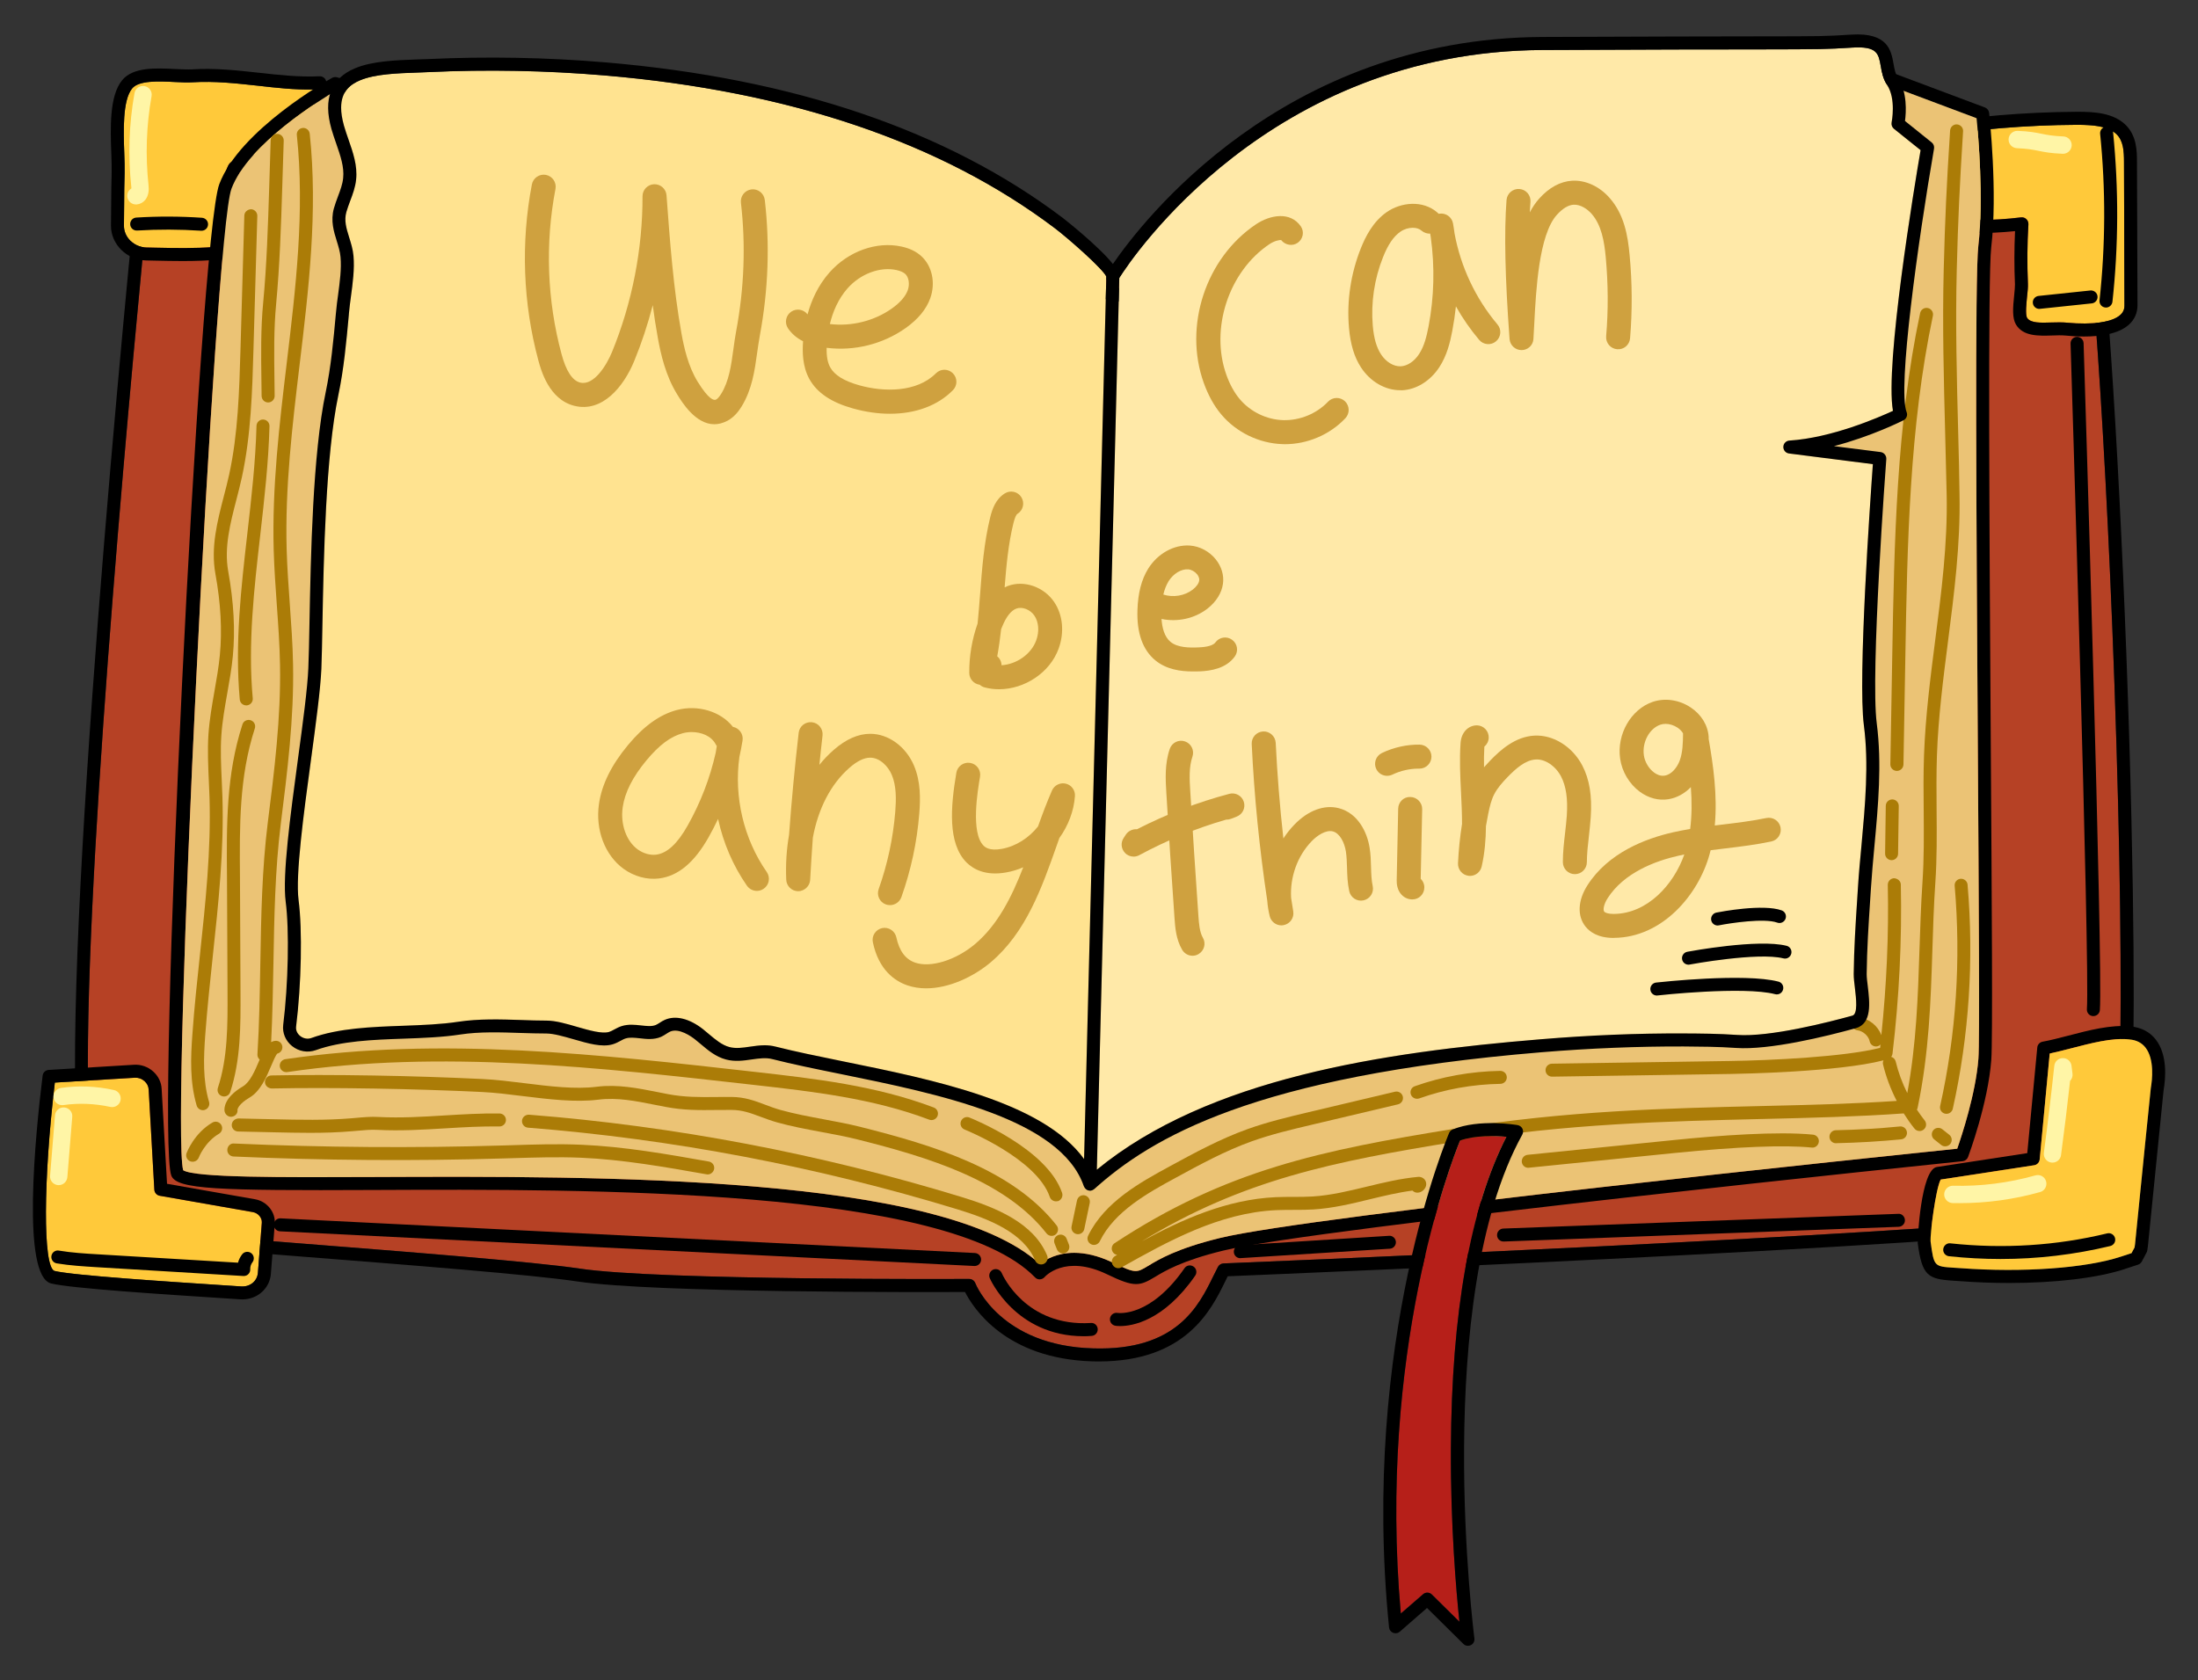 <?xml version="1.0" encoding="utf-8"?>
<!-- Generator: Adobe Illustrator 24.1.1, SVG Export Plug-In . SVG Version: 6.00 Build 0)  -->
<svg version="1.1" id="Layer_1" xmlns="http://www.w3.org/2000/svg" xmlns:xlink="http://www.w3.org/1999/xlink" x="0px" y="0px"
	 viewBox="0 0 327 250" style="enable-background:new 0 0 327 250;" xml:space="preserve">
<rect x="0" y="0" width="327" height="250" fill="#333333" stroke="none"/>
<g>
	<g>
		<path style="fill:#B64125;" d="M313.53,180.04c-4.95,2.33-96.61,6.52-131.52,7.94c-0.34,0.02-0.65,0.21-0.81,0.51
			c-0.22,0.41-0.45,0.88-0.7,1.39c-2.16,4.41-5.44,11.12-17.85,10.74c-13.67-0.36-17.41-9.34-17.56-9.72
			c-0.15-0.37-0.51-0.61-0.9-0.61h-0.01c-0.46,0-46.08,0.24-57.94-1.54c-6.82-1.02-25.49-2.48-41.97-3.78
			c-12.65-0.99-23.58-1.85-25.9-2.26c-4.5-0.79-4.41-8.81-4.41-8.89c0-0.06,0-0.13-0.02-0.19c-0.61-3.31-0.87-8.68-0.87-15.48
			c0-34.76,6.83-106.81,9.26-131.34c0.16-1.64,0.97-3.11,2.27-4.12c1.43-1.11,3.27-1.57,5.16-1.28L165.19,41.7
			c0.1,0.01,0.19,0.02,0.28,0c54.32-7.61,135.72-18.64,143.21-18.64h0.19c1.54,3.45,4.15,35.14,5.69,78.48
			C316.39,152.84,315.26,178.22,313.53,180.04z"/>
		<path d="M317.09,121.7c-0.73-31.51-2.55-66.88-4.41-86.01c-1.37-14.05-2.25-14.27-3.09-14.48
			c-4.09-1.04-129.25,16.46-144.25,18.56L30.05,19.5c-2.43-0.36-4.78,0.23-6.63,1.66c-1.73,1.35-2.8,3.29-3.01,5.46
			c-2.91,29.35-12.1,126.59-8.38,147.27c-0.01,1.09,0.15,9.7,6.01,10.73c2.4,0.42,13.38,1.28,26.08,2.28
			c16.44,1.29,35.08,2.75,41.83,3.77c11.39,1.7,51.86,1.59,57.62,1.56c1.15,2.28,5.98,9.97,19.02,10.32
			c0.31,0.01,0.61,0.01,0.91,0.01c12.93,0,16.69-7.67,18.74-11.83c0.14-0.3,0.28-0.58,0.41-0.84c10.27-0.42,125.54-5.2,131.7-8.1
			C315.47,181.26,318.45,179.86,317.09,121.7z M181.2,188.49c-0.22,0.41-0.45,0.88-0.7,1.39c-2.16,4.41-5.44,11.12-17.85,10.74
			c-13.67-0.36-17.41-9.34-17.56-9.72c-0.15-0.37-0.51-0.61-0.9-0.61h-0.01c-0.46,0-46.08,0.24-57.94-1.54
			c-6.82-1.02-25.49-2.48-41.97-3.78c-12.65-0.99-23.58-1.85-25.9-2.26c-4.5-0.79-4.41-8.81-4.41-8.89c0-0.06,0-0.13-0.02-0.19
			c-0.61-3.31-0.87-8.68-0.87-15.48c0-34.76,6.83-106.81,9.26-131.34c0.16-1.64,0.97-3.11,2.27-4.12c1.43-1.11,3.27-1.57,5.16-1.28
			L165.19,41.7c0.1,0.01,0.19,0.02,0.28,0c54.32-7.61,135.72-18.64,143.21-18.64h0.19c1.54,3.45,4.15,35.14,5.69,78.48
			c1.83,51.3,0.7,76.68-1.03,78.5c-4.95,2.33-96.61,6.52-131.52,7.94C181.67,188,181.36,188.19,181.2,188.49z"/>
		<path d="M311.43,151.18c-0.03,0-0.05,0-0.07,0c-0.53-0.04-0.93-0.5-0.89-1.04c0.47-6.27-2.4-98.09-2.43-99.02
			c-0.02-0.53,0.4-0.98,0.94-1c0.54-0.01,0.98,0.4,1,0.94c0.12,3.79,2.9,92.85,2.42,99.23C312.36,150.8,311.93,151.18,311.43,151.18
			z"/>
		<path d="M145,188.36c-0.02,0-0.03,0-0.05,0l-103.3-5.16c-0.53-0.03-0.94-0.48-0.92-1.01c0.03-0.53,0.47-0.95,1.01-0.92l103.3,5.16
			c0.53,0.03,0.94,0.48,0.92,1.01C145.94,187.96,145.51,188.36,145,188.36z"/>
		<path d="M184.52,187.2c-0.51,0-0.93-0.39-0.96-0.91c-0.03-0.53,0.37-0.99,0.9-1.02l22.19-1.4c0.5-0.06,0.99,0.37,1.02,0.9
			c0.03,0.53-0.37,0.99-0.9,1.02l-22.19,1.4C184.56,187.2,184.54,187.2,184.52,187.2z"/>
		<path d="M223.68,184.72c-0.52,0-0.95-0.41-0.96-0.93c-0.02-0.53,0.4-0.98,0.93-1l58.75-2.19c0.53-0.06,0.98,0.4,1,0.93
			c0.02,0.53-0.4,0.98-0.93,1l-58.75,2.19C223.71,184.72,223.7,184.72,223.68,184.72z"/>
		<path d="M161.22,198.81c-10.18,0-13.94-8.55-13.97-8.64c-0.21-0.49,0.02-1.06,0.51-1.27c0.49-0.21,1.06,0.02,1.27,0.51
			c0.14,0.33,3.58,8.02,13.26,7.43c0.53-0.06,0.99,0.37,1.02,0.9c0.03,0.53-0.37,0.99-0.9,1.02
			C162,198.8,161.61,198.81,161.22,198.81z"/>
		<path d="M166.64,197.3c-0.41,0-0.66-0.04-0.71-0.05c-0.53-0.09-0.88-0.59-0.79-1.12c0.09-0.52,0.58-0.87,1.11-0.79
			c0.21,0.03,4.92,0.64,9.97-6.65c0.3-0.44,0.9-0.55,1.35-0.24c0.44,0.3,0.55,0.91,0.24,1.35C173.1,196.59,168.4,197.3,166.64,197.3
			z"/>
	</g>
	<g>
		<path style="fill:#FFC93A;" d="M316.06,45.42v0.04c0,0.57-0.2,1.02-0.61,1.39c-1.19,1.1-4.15,1.52-7.93,1.16
			c-0.37-0.04-0.75-0.05-1.14-0.05c-0.39,0-0.79,0.01-1.19,0.02c-1.54,0.06-3.13,0.1-3.61-0.69c-0.29-0.47-0.1-2.27,0-3.24
			c0.08-0.72,0.14-1.34,0.12-1.81c-0.13-2.96-0.11-5.94,0.07-8.88c0.01-0.29-0.1-0.56-0.31-0.76c-0.21-0.2-0.48-0.29-0.78-0.26
			c-4.2,0.52-8.5,0.53-12.75,0.04c-1.13-0.13-2.37-0.35-2.98-0.99c-0.35-0.36-0.5-0.91-0.63-1.43c-0.56-2.36-0.75-4.76-0.57-7.14
			c0.06-0.74,0.17-1.31,0.53-1.65c0.44-0.41,1.3-0.58,2.15-0.72c7.38-1.2,14.95-1.84,22.52-1.88c2.22,0,4.62,0.14,5.91,1.38
			c1.04,0.99,1.13,2.52,1.13,4.13L316.06,45.42z"/>
		<g>
			<path d="M317.92,24.07c0-1.54-0.01-3.87-1.72-5.52c-1.79-1.71-4.49-1.94-7.26-1.92c-7.67,0.05-15.35,0.69-22.82,1.92
				c-1.14,0.18-2.33,0.43-3.16,1.21c-0.99,0.92-1.09,2.27-1.14,2.91c-0.2,2.58,0.01,5.18,0.62,7.74c0.18,0.75,0.43,1.6,1.11,2.31
				c1.02,1.09,2.6,1.41,4.16,1.58c4.02,0.47,8.08,0.5,12.07,0.09c-0.12,2.63-0.13,5.29-0.01,7.93c0.01,0.33-0.05,0.91-0.11,1.53
				c-0.21,2-0.31,3.48,0.26,4.44c1.06,1.76,3.33,1.69,5.33,1.63c0.75-0.03,1.46-0.05,2.08,0.01c0.76,0.08,1.7,0.14,2.7,0.14
				c1.2,0,2.49-0.09,3.68-0.36s2.27-0.72,3.05-1.44c0.81-0.74,1.24-1.73,1.24-2.86L317.92,24.07z M316.06,45.46
				c0,0.57-0.2,1.02-0.61,1.39c-1.19,1.1-4.15,1.52-7.93,1.16c-0.37-0.04-0.75-0.05-1.14-0.05c-0.39,0-0.79,0.01-1.19,0.02
				c-1.54,0.06-3.13,0.1-3.61-0.69c-0.29-0.47-0.1-2.27,0-3.24c0.08-0.72,0.14-1.34,0.12-1.81c-0.13-2.96-0.11-5.94,0.07-8.88
				c0.01-0.29-0.1-0.56-0.31-0.76c-0.21-0.2-0.48-0.29-0.78-0.26c-4.2,0.52-8.5,0.53-12.75,0.04c-1.13-0.13-2.37-0.35-2.98-0.99
				c-0.35-0.36-0.5-0.91-0.63-1.43c-0.56-2.36-0.75-4.76-0.57-7.14c0.06-0.74,0.17-1.31,0.53-1.65c0.44-0.41,1.3-0.58,2.15-0.72
				c7.38-1.2,14.95-1.84,22.52-1.88c1.37,0,2.8,0.05,4,0.38c-0.33,0.19-0.55,0.56-0.51,0.96c0.84,8.27,0.8,16.61-0.09,24.78
				c-0.06,0.53,0.32,1.01,0.85,1.06c0.04,0.01,0.07,0.01,0.11,0.01c0.49,0,0.9-0.37,0.96-0.86c0.91-8.3,0.94-16.78,0.1-25.19
				c-0.01-0.05-0.02-0.11-0.04-0.16c0.19,0.11,0.37,0.25,0.53,0.4c1.04,0.99,1.13,2.52,1.13,4.13l0.07,21.34V45.46z"/>
			<path d="M303.39,45.96c-0.49,0-0.91-0.37-0.96-0.87c-0.06-0.53,0.33-1.01,0.86-1.06l7.7-0.81c0.52-0.05,1.01,0.33,1.06,0.86
				c0.06,0.53-0.33,1.01-0.86,1.06l-7.7,0.81C303.46,45.95,303.43,45.96,303.39,45.96z"/>
			<path style="fill:#FFF5A6;" d="M306.92,22.88c-0.02,0-0.03,0-0.05,0c-1.8-0.07-2.72-0.26-3.61-0.44
				c-0.83-0.17-1.61-0.32-3.2-0.39c-0.71-0.03-1.27-0.63-1.24-1.34c0.03-0.69,0.6-1.24,1.29-1.24c0.02,0,0.03,0,0.05,0
				c1.8,0.07,2.72,0.26,3.61,0.44c0.83,0.17,1.61,0.32,3.2,0.39c0.71,0.03,1.27,0.63,1.24,1.34
				C308.18,22.33,307.61,22.88,306.92,22.88z"/>
		</g>
	</g>
	<g>
		<path style="fill:#FFC93A;" d="M47.08,22.45c-0.88-0.01-2.29,0.02-4.64,0.18c-0.88,0.06-5.27,0.36-6.1,0.68
			c-0.43,0.17-0.75,0.28-0.99,0.36c-1.12,0.39-1.35,0.62-1.67,1.68c-0.07,0.24-0.17,0.56-0.33,1c-0.97,2.65-1.21,5.91-1.42,8.78
			c-0.04,0.55-0.08,1.09-0.12,1.62c-2.83,0.22-5.81,0.16-8.69,0.1l-1.34-0.03c-1.84-0.03-3.37-1.53-3.34-3.27
			c0.02-1.07,0.03-2.13,0.03-3.2c0.01-1.54,0.02-3.08,0.07-4.6c0.02-0.8-0.01-1.79-0.05-2.92c-0.12-3.33-0.27-7.88,1.16-9.66
			c1-1.23,3.97-1.09,6.34-0.97c0.99,0.05,1.93,0.09,2.7,0.04c3.22-0.2,6.45,0.16,9.58,0.5c2.73,0.31,5.54,0.64,8.39,0.57
			L47.08,22.45z"/>
		<path d="M48.55,12.27c-0.01-0.25-0.12-0.5-0.31-0.67c-0.19-0.17-0.43-0.27-0.7-0.25c-3.04,0.14-6.1-0.2-9.06-0.53
			c-3.21-0.35-6.53-0.72-9.92-0.5c-0.66,0.03-1.54-0.01-2.47-0.05c-2.96-0.15-6.32-0.31-7.94,1.69c-1.89,2.33-1.73,7.1-1.59,10.93
			c0.03,1.06,0.07,2.06,0.05,2.8c-0.05,1.54-0.06,3.09-0.07,4.65c-0.01,1.06-0.01,2.12-0.03,3.18v0.09c0,2.74,2.38,5.09,5.24,5.14
			l1.33,0.03c1.36,0.03,2.74,0.06,4.12,0.06c1.88,0,3.76-0.06,5.59-0.24c0.46-0.04,0.82-0.4,0.87-0.86c0.07-0.79,0.14-1.61,0.2-2.46
			c0.2-2.76,0.43-5.87,1.3-8.26c0.18-0.49,0.29-0.85,0.37-1.11c0.03-0.12,0.06-0.21,0.08-0.28c0.09-0.04,0.21-0.08,0.37-0.13
			c0.26-0.09,0.61-0.21,1.04-0.38c0.89-0.28,9.16-0.88,10.61-0.71c0.15,0.08,0.32,0.13,0.51,0.12c0.53-0.03,0.95-0.48,0.92-1.01
			L48.55,12.27z M42.44,22.63c-0.88,0.06-5.27,0.36-6.1,0.68c-0.43,0.17-0.75,0.28-0.99,0.36c-1.12,0.39-1.35,0.62-1.67,1.68
			c-0.07,0.24-0.17,0.56-0.33,1c-0.97,2.65-1.21,5.91-1.42,8.78c-0.04,0.55-0.08,1.09-0.12,1.62c-2.83,0.22-5.81,0.16-8.69,0.1
			l-1.34-0.03c-1.84-0.03-3.37-1.53-3.34-3.27c0.02-1.07,0.03-2.13,0.03-3.2c0.01-1.54,0.02-3.08,0.07-4.6
			c0.02-0.8-0.01-1.79-0.05-2.92c-0.12-3.33-0.27-7.88,1.16-9.66c1-1.23,3.97-1.09,6.34-0.97c0.99,0.05,1.93,0.09,2.7,0.04
			c3.22-0.2,6.45,0.16,9.58,0.5c2.73,0.31,5.54,0.64,8.39,0.57l0.42,9.14C46.2,22.44,44.79,22.47,42.44,22.63z"/>
		<path d="M29.99,34.33c-0.02,0-0.04,0-0.07,0c-3.17-0.21-6.37-0.22-9.53-0.03c-0.54,0.03-0.99-0.38-1.02-0.91
			c-0.03-0.53,0.37-0.99,0.91-1.02c3.24-0.2,6.52-0.19,9.77,0.03c0.53,0.04,0.94,0.5,0.9,1.03C30.92,33.94,30.5,34.33,29.99,34.33z"
			/>
		<path style="fill:#FFF5A6;" d="M20.22,30.42c-0.65,0-1.21-0.49-1.28-1.16c-0.05-0.51,0.2-0.98,0.61-1.23c0-0.05,0-0.1-0.01-0.16
			c-0.51-4.71-0.35-9.43,0.47-14.02c0.13-0.7,0.79-1.17,1.5-1.04c0.7,0.13,1.17,0.8,1.04,1.5c-0.78,4.35-0.93,8.82-0.45,13.29
			c0.07,0.62,0.04,1.49-0.49,2.14c-0.32,0.39-0.76,0.63-1.27,0.68C20.3,30.42,20.26,30.42,20.22,30.42z"/>
	</g>
	<g>
		<path d="M320.74,154.7c-0.9-1.17-2.18-1.84-3.81-1.99c-2.89-0.28-6.14,0.57-9.27,1.39c-1.35,0.35-2.62,0.68-3.79,0.89
			c-0.42,0.08-0.74,0.43-0.78,0.86l-1.49,15.72c-4.56,0.7-13.4,2.05-13.45,2.06c-2.39,0.37-2.9,10.91-2.84,11.37
			c0.64,4.81,1.51,5.31,5.28,5.55l0.92,0.06c2.5,0.19,4.99,0.28,7.4,0.28c6.89,0,13.14-0.74,17.25-2.09v-0.01
			c0.25-0.08,0.76-0.24,1.93-0.63c0.23-0.08,0.43-0.24,0.55-0.46l0.7-1.33c0.06-0.09,0.09-0.19,0.11-0.3l0.1-0.68
			c0.78-7.83,2.28-22.74,2.33-23.17C322.2,160.39,322.47,156.97,320.74,154.7z M319.98,161.89c-0.04,0.22-1.49,14.69-2.35,23.25
			l-0.07,0.47l-0.45,0.84l-1.55,0.51c-5.25,1.73-14.64,2.41-23.91,1.72l-0.94-0.06c-2.99-0.19-2.99-0.19-3.49-3.88
			c-0.12-0.98,0.76-7.88,1.5-9.24c1.97-0.31,13.92-2.13,13.92-2.13c0.43-0.07,0.77-0.42,0.81-0.87l1.49-15.75
			c1.02-0.22,2.09-0.49,3.21-0.78c2.97-0.77,6.05-1.58,8.6-1.33c1.09,0.1,1.89,0.51,2.45,1.24
			C320.54,157.62,320.19,160.67,319.98,161.89z"/>
		<path style="fill:#FFC93A;" d="M319.98,161.89c-0.04,0.22-1.49,14.69-2.35,23.25l-0.07,0.47l-0.45,0.84l-1.55,0.51
			c-5.25,1.73-14.64,2.41-23.91,1.72l-0.94-0.06c-2.99-0.19-2.99-0.19-3.49-3.88c-0.12-0.98,0.76-7.88,1.5-9.24
			c1.97-0.31,13.92-2.13,13.92-2.13c0.43-0.07,0.77-0.42,0.81-0.87l1.49-15.75c1.02-0.22,2.09-0.49,3.21-0.78
			c2.97-0.77,6.05-1.58,8.6-1.33c1.09,0.1,1.89,0.51,2.45,1.24C320.54,157.62,320.19,160.67,319.98,161.89z"/>
		<path d="M297.63,187.32c-2.55,0-5.11-0.14-7.67-0.41c-0.53-0.06-0.92-0.53-0.86-1.06c0.06-0.53,0.54-0.93,1.06-0.86
			c7.91,0.85,15.76,0.35,23.33-1.48c0.52-0.13,1.04,0.19,1.17,0.71c0.13,0.52-0.19,1.04-0.71,1.17
			C308.62,186.67,303.16,187.32,297.63,187.32z"/>
		<path style="fill:#FFF5A6;" d="M305.35,172.98c-0.06,0-0.11,0-0.17-0.01c-0.7-0.09-1.2-0.74-1.11-1.45
			c0.57-4.27,1.09-8.62,1.55-12.94c0.07-0.65,0.61-1.15,1.27-1.15c0.01,0,0.01,0,0.01,0c0.65,0,1.2,0.48,1.28,1.13l0.15,1.19
			c0.05,0.41-0.09,0.79-0.36,1.07c-0.41,3.7-0.86,7.41-1.35,11.06C306.54,172.51,305.99,172.98,305.35,172.98z"/>
		<path style="fill:#FFF5A6;" d="M291.51,179.01c-0.34,0-0.67,0-1.01-0.01c-0.71-0.02-1.28-0.61-1.26-1.32
			c0.02-0.7,0.59-1.26,1.29-1.26c0.01,0,0.02,0,0.03,0c4.17,0.11,8.31-0.43,12.25-1.54c0.68-0.2,1.4,0.2,1.59,0.89
			c0.19,0.68-0.2,1.4-0.89,1.59C299.63,178.45,295.6,179.01,291.51,179.01z"/>
	</g>
	<g>
		<path style="fill:#FFC93A;" d="M38.95,181.93l-0.58,7.44c-0.1,1.24-1.16,2.12-2.5,2.03l-2.92-0.19
			c-7.74-0.51-22.16-1.44-24.87-2.12c-1.7-0.72-1.65-13.46,0.08-28.02l11.89-0.72c0.53-0.03,1.05,0.15,1.45,0.51
			c0.38,0.34,0.6,0.79,0.62,1.28l0.84,14.87c0.03,0.45,0.36,0.82,0.8,0.9l13.84,2.43C38.4,180.47,39.01,181.19,38.95,181.93z"/>
		<path d="M37.94,178.43l-13.09-2.3l-0.8-14.09c-0.04-0.99-0.48-1.92-1.25-2.61c-0.78-0.71-1.84-1.08-2.87-1.01l-12.69,0.77
			c-0.47,0.03-0.84,0.38-0.9,0.85c-1.1,8.92-3.16,29.81,1.27,30.92c2.88,0.73,16.86,1.63,25.22,2.17l2.91,0.19
			c0.1,0.01,0.21,0.01,0.31,0.01c2.24,0,4.08-1.62,4.25-3.81l0.58-7.44C41.01,180.35,39.72,178.74,37.94,178.43z M35.87,191.4
			l-2.92-0.19c-7.74-0.51-22.16-1.44-24.87-2.12c-1.7-0.72-1.65-13.46,0.08-28.02l11.89-0.72c0.53-0.03,1.05,0.15,1.45,0.51
			c0.38,0.34,0.6,0.79,0.62,1.28l0.84,14.87c0.03,0.45,0.36,0.82,0.8,0.9l13.84,2.43c0.8,0.13,1.41,0.85,1.35,1.59l-0.58,7.44
			C38.27,190.61,37.21,191.49,35.87,191.4z"/>
		<path d="M36.27,189.85c-0.02,0-0.04,0-0.06,0l-21.79-1.31c-1.95-0.12-3.97-0.24-5.98-0.57c-0.53-0.09-0.88-0.59-0.79-1.11
			c0.09-0.53,0.59-0.89,1.11-0.79c1.91,0.32,3.87,0.44,5.77,0.55l20.88,1.25c0.12-0.45,0.33-0.88,0.62-1.25
			c0.33-0.42,0.94-0.49,1.36-0.16c0.42,0.33,0.49,0.94,0.16,1.36c-0.22,0.28-0.34,0.66-0.32,1.03c0.01,0.27-0.09,0.54-0.29,0.73
			C36.77,189.75,36.53,189.85,36.27,189.85z"/>
		<path style="fill:#FFF5A6;" d="M16.68,164.72c-0.09,0-0.19-0.01-0.28-0.03c-2.29-0.5-4.7-0.6-6.97-0.27
			c-0.69,0.1-1.36-0.39-1.46-1.09c-0.1-0.7,0.39-1.36,1.09-1.46c2.61-0.38,5.27-0.27,7.89,0.31c0.7,0.15,1.13,0.84,0.98,1.54
			C17.81,164.31,17.27,164.72,16.68,164.72z"/>
		<path style="fill:#FFF5A6;" d="M8.74,176.33c-0.04,0-0.07,0-0.11,0c-0.71-0.06-1.24-0.68-1.18-1.39l0.73-8.99
			c0.06-0.71,0.68-1.24,1.39-1.18c0.71,0.06,1.24,0.68,1.18,1.39l-0.73,8.99C9.96,175.82,9.4,176.33,8.74,176.33z"/>
	</g>
</g>
<g>
	<path d="M296.24,36.79c0.97-8.2-0.26-19.52-0.32-20c-0.04-0.36-0.28-0.67-0.62-0.8l-20.62-7.73c-0.23-0.09-0.48-0.08-0.71,0
		l-43.41,17.56l-64.49,17.14L50.13,11.5c-0.25-0.07-0.51-0.03-0.73,0.09c-0.56,0.31-13.77,7.76-16.78,15.82
		c-2.98,7.95-9.44,141.68-7.13,147.51c0.8,2.04,6.82,2.24,30.16,2.13c31.93-0.14,85.37-0.36,98.33,13c0.19,0.2,0.42,0.31,0.72,0.3
		c0.27-0.01,0.53-0.14,0.71-0.34c0.02-0.04,3-3.44,9.28-0.42c2.09,1.01,3.31,1.46,4.32,1.46c0.93,0,1.69-0.38,2.8-1.05
		c1.5-0.91,4.02-2.43,10.17-3.93c13.81-3.38,109.04-13.2,110-13.3c0.37-0.04,0.68-0.28,0.81-0.62c0.12-0.33,2.98-8.02,3.46-14.48
		c0.21-2.75,0.08-23.27-0.08-47.03C295.97,79.71,295.72,41.22,296.24,36.79z M170.8,188.35c-1.73,1.05-1.87,1.13-5.27-0.5
		c-2.23-1.07-4.13-1.45-5.72-1.45c-2.51,0-4.21,0.96-5.12,1.66c-14.49-13.3-65.27-13.08-99.04-12.94
		c-13.72,0.06-26.68,0.11-28.4-1.01c-1.85-6.9,4.64-139.23,7.18-146.02c2.51-6.73,13.5-13.41,15.58-14.62l115.8,31.43
		c0.16,0.04,0.34,0.04,0.5,0l64.86-17.25l43.18-17.45l19.71,7.39c0.24,2.45,1.08,12.04,0.26,18.98c-0.53,4.54-0.29,41.49-0.08,74.08
		c0.15,23.72,0.29,44.2,0.09,46.87c-0.4,5.21-2.49,11.5-3.15,13.39c-8.91,0.92-96.15,9.97-109.66,13.28
		C175.08,185.76,172.4,187.38,170.8,188.35z"/>
	<path style="fill:#EBC375;" d="M294.24,110.65c0.15,23.72,0.29,44.2,0.09,46.87c-0.4,5.21-2.49,11.5-3.15,13.39
		c-8.91,0.92-96.15,9.97-109.66,13.28c-6.44,1.57-9.12,3.19-10.72,4.16c-1.73,1.05-1.87,1.13-5.27-0.5
		c-2.23-1.07-4.13-1.45-5.72-1.45c-2.51,0-4.21,0.96-5.12,1.66c-14.49-13.3-65.27-13.08-99.04-12.94
		c-13.72,0.06-26.68,0.11-28.4-1.01c-1.85-6.9,4.64-139.23,7.18-146.02c2.51-6.73,13.5-13.41,15.58-14.62l115.8,31.43
		c0.16,0.04,0.34,0.04,0.5,0l64.86-17.25l43.18-17.45l19.71,7.39c0.24,2.45,1.08,12.04,0.26,18.98
		C293.79,41.11,294.03,78.06,294.24,110.65z"/>
	<path style="fill:#AB7C07;" d="M28.66,172.85c-0.11,0-0.23-0.02-0.34-0.06c-0.5-0.19-0.75-0.74-0.56-1.24
		c0.05-0.12,1.13-2.95,3.84-4.53c0.46-0.27,1.05-0.11,1.32,0.35c0.27,0.46,0.11,1.05-0.35,1.32c-2.1,1.23-3,3.52-3,3.54
		C29.42,172.61,29.05,172.85,28.66,172.85z"/>
	<path style="fill:#AB7C07;" d="M156.45,183.88c-0.29,0-0.57-0.13-0.76-0.37c-6.19-7.92-17.72-11.36-28.05-13.96
		c-1.78-0.45-3.65-0.8-5.46-1.13c-2.18-0.41-4.42-0.82-6.59-1.43c-0.89-0.25-1.68-0.55-2.44-0.83c-1.44-0.54-2.69-1.01-4.3-1.02
		c-0.8,0-1.56,0.01-2.31,0.01c-2.47,0.03-4.8,0.06-7.52-0.46c-0.51-0.1-1.03-0.2-1.54-0.3c-2.91-0.58-5.66-1.13-8.43-0.78
		c-3.48,0.43-7.44-0.06-11.27-0.53c-2.15-0.27-4.19-0.52-6.11-0.61c-5.27-0.25-10.66-0.42-16.03-0.51
		c-5.94-0.1-10.78-0.1-15.23-0.01c-0.52-0.03-0.98-0.41-0.99-0.95c-0.01-0.53,0.41-0.98,0.95-0.99c4.47-0.09,9.33-0.09,15.3,0.01
		c5.39,0.09,10.81,0.27,16.09,0.52c1.99,0.09,4.16,0.36,6.25,0.62c3.71,0.46,7.55,0.94,10.79,0.53c3.08-0.39,6.12,0.22,9.05,0.8
		c0.51,0.1,1.02,0.2,1.52,0.3c2.54,0.48,4.77,0.45,7.14,0.43c0.76-0.01,1.54-0.02,2.35-0.01c1.95,0.02,3.41,0.56,4.96,1.15
		c0.72,0.27,1.46,0.55,2.28,0.78c2.08,0.58,4.29,0.99,6.42,1.39c1.84,0.34,3.73,0.69,5.58,1.16c10.64,2.68,22.54,6.25,29.1,14.64
		c0.33,0.42,0.25,1.03-0.17,1.36C156.87,183.81,156.66,183.88,156.45,183.88z"/>
	<path style="fill:#AB7C07;" d="M160.37,183.63c-0.07,0-0.13-0.01-0.2-0.02c-0.52-0.11-0.86-0.62-0.75-1.14l0.81-3.87
		c0.11-0.52,0.62-0.86,1.14-0.75c0.52,0.11,0.86,0.62,0.75,1.14l-0.81,3.87C161.22,183.32,160.82,183.63,160.37,183.63z"/>
	<path style="fill:#AB7C07;" d="M157.1,178.74c-0.4,0-0.78-0.25-0.92-0.65c-1.96-5.73-12.57-9.99-12.67-10.03
		c-0.5-0.2-0.74-0.76-0.54-1.25c0.2-0.49,0.76-0.74,1.25-0.54c0.47,0.19,11.55,4.63,13.79,11.21c0.17,0.5-0.1,1.05-0.6,1.23
		C157.31,178.73,157.2,178.74,157.1,178.74z"/>
	<path style="fill:#AB7C07;" d="M138.58,166.65c-0.11,0-0.23-0.02-0.34-0.06c-8.37-3.17-17.37-4.19-26.07-5.17
		c-22.92-2.59-46.61-5.28-69.44-1.91c-0.53,0.07-1.02-0.29-1.1-0.82c-0.08-0.53,0.29-1.02,0.82-1.1c23.08-3.4,46.91-0.7,69.94,1.9
		c8.82,1,17.93,2.03,26.53,5.29c0.5,0.19,0.75,0.75,0.56,1.25C139.33,166.41,138.97,166.65,138.58,166.65z"/>
	<path style="fill:#AB7C07;" d="M46.13,168.55c-1.8,0-3.59-0.04-5.35-0.08l-5.36-0.12c-0.53-0.01-0.96-0.45-0.94-0.99
		c0.01-0.53,0.47-0.92,0.99-0.95l5.36,0.12c3.75,0.09,7.63,0.17,11.38-0.14l0.7-0.06c1.11-0.1,2.25-0.21,3.42-0.14
		c3.28,0.17,6.61-0.03,9.82-0.23c2.67-0.16,5.42-0.33,8.17-0.29c0.53,0.01,0.96,0.45,0.95,0.98c-0.01,0.53-0.44,0.95-0.97,0.95
		c0,0-0.01,0-0.01,0c-2.68-0.04-5.4,0.12-8.03,0.28c-3.27,0.2-6.66,0.4-10.04,0.23c-1.04-0.06-2.06,0.04-3.15,0.14l-0.71,0.06
		C50.3,168.49,48.21,168.55,46.13,168.55z"/>
	<path style="fill:#AB7C07;" d="M154.89,188.13c-0.38,0-0.74-0.22-0.89-0.59c-1.72-4.11-6.79-6.15-11.53-7.6
		c-20.87-6.37-42.38-10.46-63.92-12.16c-0.53-0.04-0.93-0.51-0.89-1.04c0.04-0.53,0.51-0.91,1.04-0.89
		c21.68,1.7,43.33,5.82,64.33,12.24c5.17,1.58,10.72,3.85,12.75,8.7c0.21,0.49-0.03,1.06-0.52,1.27
		C155.14,188.11,155.01,188.13,154.89,188.13z"/>
	<path style="fill:#AB7C07;" d="M105.28,174.74c-0.06,0-0.11-0.01-0.17-0.02c-6.14-1.08-12.48-2.21-18.73-2.47
		c-3.4-0.14-6.85-0.03-10.19,0.07l-1.36,0.04c-13.28,0.4-26.77,0.3-40.09-0.29c-0.53-0.02-0.95-0.47-0.92-1.01
		c0.02-0.53,0.48-0.99,1.01-0.92c13.28,0.59,26.71,0.69,39.95,0.29l1.36-0.04c3.38-0.11,6.87-0.22,10.33-0.07
		c6.38,0.27,12.79,1.4,18.99,2.5c0.52,0.09,0.88,0.59,0.78,1.12C106.14,174.41,105.73,174.74,105.28,174.74z"/>
	<path style="fill:#AB7C07;" d="M30.19,165.18c-0.42,0-0.8-0.27-0.93-0.69c-1.04-3.54-0.89-7.16-0.64-10.56
		c0.28-3.98,0.71-8.01,1.13-11.91c0.82-7.64,1.66-15.55,1.42-23.38c-0.03-0.8-0.06-1.6-0.1-2.4c-0.1-2.28-0.21-4.63-0.06-6.95
		c0.15-2.2,0.53-4.37,0.9-6.47c0.31-1.76,0.63-3.58,0.8-5.37c0.35-3.69,0.14-7.65-0.67-12.11c-0.7-3.92,0.29-7.76,1.25-11.47
		c0.29-1.1,0.57-2.2,0.81-3.29c1.32-6.07,1.5-12.47,1.68-18.67l0.57-19.84c0.02-0.53,0.45-0.9,0.99-0.94
		c0.53,0.02,0.95,0.46,0.94,0.99l-0.57,19.84c-0.18,6.28-0.37,12.78-1.72,19.02c-0.24,1.11-0.53,2.24-0.82,3.36
		c-0.91,3.51-1.85,7.14-1.22,10.64c0.83,4.63,1.06,8.77,0.69,12.64c-0.18,1.87-0.51,3.73-0.83,5.53c-0.36,2.05-0.74,4.17-0.88,6.26
		c-0.15,2.21-0.04,4.51,0.06,6.73c0.04,0.81,0.07,1.62,0.1,2.43c0.25,7.97-0.6,15.94-1.43,23.65c-0.41,3.88-0.84,7.89-1.13,11.84
		c-0.23,3.23-0.38,6.65,0.57,9.88c0.15,0.51-0.14,1.05-0.66,1.2C30.37,165.17,30.28,165.18,30.19,165.18z"/>
	<path style="fill:#AB7C07;" d="M39.89,59.88c-0.53,0-0.96-0.43-0.97-0.96l-0.03-2.47c-0.05-3.73-0.1-7.59,0.26-11.38
		c0.54-5.69,0.72-11.54,0.9-17.2l0.22-7.01c0.02-0.53,0.46-0.96,1-0.94c0.53,0.02,0.95,0.46,0.94,1l-0.22,6.97
		c-0.18,5.72-0.37,11.6-0.91,17.36c-0.35,3.68-0.3,7.49-0.25,11.17l0.03,2.48C40.86,59.44,40.43,59.88,39.89,59.88
		C39.89,59.88,39.89,59.88,39.89,59.88z"/>
	<path style="fill:#AB7C07;" d="M36.63,104.95c-0.49,0-0.92-0.38-0.96-0.88c-0.75-8.34,0.21-16.66,1.13-24.71
		c0.6-5.24,1.22-10.65,1.36-16c0.01-0.53,0.48-0.97,0.99-0.94c0.53,0.01,0.96,0.46,0.94,0.99c-0.14,5.43-0.77,10.89-1.37,16.17
		c-0.91,7.96-1.86,16.18-1.12,24.32c0.05,0.53-0.34,1-0.88,1.05C36.69,104.95,36.66,104.95,36.63,104.95z"/>
	<path style="fill:#AB7C07;" d="M33.33,163.14c-0.1,0-0.2-0.02-0.3-0.05c-0.51-0.17-0.78-0.71-0.62-1.22
		c1.48-4.47,1.46-9.39,1.44-14.15l-0.08-17.17c-0.07-7.85-0.13-15.26,2.3-22.77c0.16-0.51,0.71-0.78,1.22-0.62
		c0.51,0.16,0.79,0.71,0.62,1.22c-2.34,7.22-2.27,14.47-2.21,22.16l0.08,17.18c0.02,4.91,0.04,9.99-1.53,14.76
		C34.12,162.89,33.74,163.14,33.33,163.14z"/>
	<path style="fill:#AB7C07;" d="M46.08,19.9c-0.06-0.53-0.53-0.92-1.06-0.86c-0.53,0.06-0.92,0.53-0.86,1.06
		c1.2,11.35-0.17,22.81-1.5,33.9c-1.09,9.1-2.21,18.51-1.94,27.9c0.08,2.69,0.27,5.42,0.46,8.06c0.21,2.95,0.43,6,0.48,8.98
		c0.14,7.87-0.85,15.79-1.82,23.45c-0.87,6.91-0.99,14.03-1.11,20.92c-0.08,4.46-0.15,9.07-0.43,13.57
		c-0.02,0.31,0.12,0.58,0.33,0.77c-0.03,0.07-0.06,0.14-0.09,0.21c-0.59,1.4-1.34,3.15-2.39,3.77c-2.86,1.67-2.79,3.33-2.75,3.65
		c0.06,0.49,0.49,0.88,0.97,0.88c0.04,0,0.08,0,0.12-0.01c0.53-0.07,0.91-0.51,0.84-1.04c0-0.01,0.06-0.79,1.8-1.81
		c1.61-0.94,2.49-3.02,3.2-4.69c0.29-0.68,0.67-1.59,0.92-1.85c0.46-0.1,0.79-0.52,0.76-1c-0.03-0.53-0.48-0.95-1.03-0.9
		c-0.24,0.01-0.44,0.09-0.64,0.19c0.2-3.92,0.27-7.87,0.34-11.71c0.12-6.84,0.24-13.91,1.09-20.72c0.97-7.73,1.98-15.71,1.83-23.73
		c-0.05-3.04-0.28-6.11-0.49-9.09c-0.19-2.62-0.38-5.33-0.46-7.98c-0.27-9.24,0.85-18.58,1.93-27.61
		C45.92,43.04,47.31,31.47,46.08,19.9z"/>
	<path style="fill:#AB7C07;" d="M158.14,186.49c-0.38,0-0.75-0.23-0.9-0.61l-0.35-0.87c-0.2-0.5,0.05-1.06,0.54-1.25
		c0.5-0.2,1.06,0.05,1.25,0.54l0.34,0.86c0.2,0.49-0.04,1.06-0.54,1.26C158.38,186.47,158.26,186.49,158.14,186.49z"/>
	<path style="fill:#AB7C07;" d="M162.75,185.23c-0.14,0-0.29-0.03-0.42-0.1c-0.48-0.23-0.68-0.81-0.44-1.29
		c2.47-5.05,7.82-7.96,12.12-10.3c3.69-2.01,7.5-4.08,11.6-5.55c2.98-1.07,6.11-1.81,9.13-2.53l12.8-3.03
		c0.51-0.12,1.04,0.2,1.16,0.72c0.12,0.52-0.2,1.04-0.72,1.16l-12.8,3.03c-2.97,0.7-6.05,1.43-8.93,2.46
		c-3.97,1.42-7.71,3.46-11.33,5.43c-4.06,2.21-9.11,4.96-11.3,9.45C163.45,185.03,163.11,185.23,162.75,185.23z"/>
	<path style="fill:#AB7C07;" d="M210.81,163.48c-0.4,0-0.77-0.25-0.91-0.64c-0.18-0.5,0.08-1.06,0.59-1.23
		c4.04-1.43,8.31-2.2,12.69-2.28c0.01,0,0.01,0,0.02,0c0.53,0,0.96,0.42,0.97,0.95c0.01,0.53-0.42,0.97-0.95,0.98
		c-4.17,0.07-8.24,0.8-12.08,2.17C211.03,163.47,210.92,163.48,210.81,163.48z"/>
	<path style="fill:#AB7C07;" d="M281.41,127.98c-0.01,0-0.01,0-0.01,0c-0.53-0.01-0.96-0.45-0.95-0.98l0.1-7.11
		c0.01-0.53,0.44-0.95,0.97-0.95c0.01,0,0.01,0,0.01,0c0.53,0.01,0.96,0.45,0.95,0.98l-0.1,7.11
		C282.37,127.56,281.94,127.98,281.41,127.98z"/>
	<path style="fill:#AB7C07;" d="M282.2,114.7c-0.01,0-0.01,0-0.02,0c-0.53-0.01-0.96-0.45-0.95-0.98l0.28-15.97
		c0.3-16.92,0.6-34.42,4.15-51.17c0.11-0.52,0.62-0.86,1.15-0.75c0.52,0.11,0.86,0.62,0.75,1.15c-3.5,16.57-3.81,33.97-4.1,50.8
		l-0.28,15.97C283.16,114.28,282.73,114.7,282.2,114.7z"/>
	<path style="fill:#AB7C07;" d="M289.39,170.56c-0.21,0-0.43-0.07-0.6-0.21l-1.03-0.82c-0.42-0.33-0.48-0.94-0.15-1.36
		c0.33-0.42,0.95-0.48,1.36-0.15l1.03,0.82c0.42,0.33,0.48,0.94,0.15,1.36C289.95,170.44,289.67,170.56,289.39,170.56z"/>
	<path style="fill:#AB7C07;" d="M289.58,165.72c-0.07,0-0.14-0.01-0.21-0.02c-0.52-0.12-0.85-0.63-0.73-1.15
		c2.38-10.67,3.11-21.69,2.16-32.76c-0.05-0.53,0.35-1,0.88-1.04c0.52-0.04,1,0.35,1.04,0.88c0.96,11.26,0.22,22.48-2.2,33.34
		C290.42,165.41,290.02,165.72,289.58,165.72z"/>
	<path style="fill:#AB7C07;" d="M227.36,173.75c-0.49,0-0.91-0.37-0.96-0.87c-0.05-0.53,0.33-1,0.86-1.06l21.88-2.21
		c6.48-0.66,15.32-1.32,20.59-0.79c0.53,0.05,0.92,0.53,0.86,1.06s-0.53,0.93-1.06,0.86c-4.05-0.41-11.03-0.13-20.2,0.79
		l-21.88,2.21C227.43,173.75,227.4,173.75,227.36,173.75z"/>
	<path style="fill:#AB7C07;" d="M273.14,170.1c-0.52,0-0.96-0.42-0.97-0.95c-0.01-0.53,0.41-0.98,0.95-0.99
		c3.17-0.06,6.38-0.25,9.53-0.56c0.52-0.06,1,0.34,1.05,0.87c0.05,0.53-0.34,1-0.87,1.05c-3.2,0.31-6.46,0.5-9.68,0.57
		C273.15,170.1,273.15,170.1,273.14,170.1z"/>
	<path style="fill:#AB7C07;" d="M291.33,64.62c-0.21-8.04-0.43-16.36-0.22-24.46c0.19-7.41,0.42-12.42,0.94-20.62
		c0.04-0.53-0.37-0.99-0.9-1.03c-0.52-0.05-0.99,0.37-1.03,0.9c-0.53,8.22-0.76,13.25-0.95,20.69c-0.21,8.16,0.01,16.5,0.22,24.57
		c0.08,3.03,0.16,6.05,0.22,9.05c0.14,7.22-0.79,14.47-1.7,21.47c-0.72,5.6-1.46,11.38-1.67,17.16c-0.1,2.74-0.08,5.53-0.05,8.22
		c0.03,3.51,0.06,7.15-0.18,10.68c-0.23,3.43-0.34,6.85-0.45,10.16c-0.22,6.84-0.46,13.91-1.81,21.23
		c-0.76-1.52-1.34-3.11-1.73-4.72c-0.08-0.34-0.35-0.58-0.66-0.68c0.1-0.13,0.17-0.29,0.19-0.46c1-8.4,1.41-16.86,1.24-25.16
		c-0.01-0.54-0.47-0.91-0.99-0.95c-0.53,0.01-0.96,0.45-0.95,0.99c0.16,7.38-0.18,14.88-0.96,22.36c-0.5-1.38-1.82-2.46-3.32-2.65
		c-0.52-0.08-1.01,0.31-1.08,0.84c-0.07,0.53,0.31,1.01,0.84,1.08c0.84,0.11,1.66,0.84,1.82,1.63c0.09,0.46,0.5,0.78,0.95,0.78
		c0.06,0,0.13-0.01,0.19-0.02c0.19-0.04,0.34-0.14,0.47-0.27c-0.02,0.16-0.03,0.33-0.05,0.49c-5.29,1.36-16.4,1.87-22.32,1.96
		l-26.51,0.4c-0.53,0.01-0.96,0.45-0.95,0.98c0.01,0.53,0.44,0.95,0.97,0.95c0,0,0.01,0,0.01,0l26.51-0.4
		c1.67-0.03,16.06-0.29,22.79-2.03c-0.08,0.19-0.12,0.39-0.07,0.6c0.45,1.87,1.14,3.7,2.04,5.44c-6.46,0.43-13.07,0.6-20.04,0.76
		c-14.31,0.34-29.1,0.69-45.82,3.39c-19.75,3.2-33.93,6.11-50.49,17.01c-0.45,0.29-0.57,0.89-0.27,1.34
		c0.15,0.23,0.39,0.37,0.64,0.41c-0.1,0.06-0.2,0.11-0.3,0.17c-0.47,0.26-0.63,0.85-0.37,1.32c0.18,0.32,0.51,0.49,0.84,0.49
		c0.16,0,0.32-0.04,0.47-0.12c6.8-3.81,14.51-8.14,23.06-8.52c1.81-0.08,3.63,0.01,5.49-0.1c2.89-0.18,5.68-0.85,8.38-1.51
		c2.07-0.5,4.21-1.02,6.36-1.3c0.2,0.2,0.47,0.33,0.77,0.31c0.64-0.01,1.25-0.59,1.28-1.22c0.03-0.59-0.39-1.06-1-1.13
		c-0.07-0.01-0.13-0.01-0.19,0c-2.64,0.24-5.2,0.86-7.67,1.46c-2.62,0.63-5.32,1.29-8.04,1.46c-1.8,0.11-3.66,0.02-5.46,0.1
		c-7.34,0.33-13.96,3.33-19.94,6.56c15-9.15,28.45-11.86,46.74-14.82c16.58-2.68,31.31-3.03,45.55-3.37
		c7.32-0.17,14.26-0.35,21.05-0.83c0.49,0.78,1.02,1.54,1.6,2.26c0.19,0.24,0.47,0.36,0.76,0.36c0.21,0,0.42-0.07,0.6-0.21
		c0.42-0.33,0.49-0.94,0.16-1.36c-0.41-0.52-0.8-1.06-1.16-1.61c0.05-0.09,0.09-0.18,0.11-0.29c1.7-8.14,1.95-15.88,2.19-23.36
		c0.1-3.29,0.21-6.69,0.44-10.09c0.25-3.6,0.22-7.28,0.19-10.83c-0.02-2.67-0.04-5.44,0.05-8.14c0.2-5.69,0.94-11.43,1.65-16.98
		c0.91-7.08,1.85-14.4,1.71-21.76C291.49,70.68,291.41,67.66,291.33,64.62z"/>
</g>
<g>
	<g>
		<g>
			<path style="fill:#FFE9A8;" d="M265.31,66.48c-0.01,0.5,0.35,0.93,0.85,0.99l12.47,1.59c-0.39,5.38-2.25,31.87-1.34,38.83
				c0.76,5.78,0.19,11.91-0.35,17.83c-0.2,2.09-0.4,4.26-0.53,6.34l-0.11,1.73c-0.24,3.63-0.48,7.39-0.52,11.11
				c0,0.61,0.08,1.34,0.18,2.11c0.18,1.54,0.46,3.87-0.38,4.1c-3.54,0.98-12.29,3.22-17.16,2.87c-2.73-0.19-5.5-0.21-7.95-0.22
				c-6.81-0.03-13.97,0.26-21.3,0.87c-23.42,1.93-49.41,5.78-65.99,19.4l3.34-132.69c1.81-2.86,22.35-33.72,62.96-33.9
				c16.27-0.08,25.89-0.09,31.9-0.09c10.06-0.02,10.06-0.02,14.18-0.27c3.71-0.23,3.91,0.88,4.24,2.74c0.16,0.9,0.34,1.91,0.94,2.81
				c1.38,2.07,0.69,5.54,0.68,5.58c-0.07,0.35,0.06,0.72,0.34,0.95l3.97,3.18c-0.9,5.24-5.34,31.99-4.11,38.79
				c-2.19,1.01-9.12,4.02-15.4,4.42C265.72,65.58,265.33,65.98,265.31,66.48z"/>
			<path style="fill:#FFE390;" d="M164.59,41.13c-0.03,1.22-0.33,13.13-3.31,131.31c-6.11-8.48-22.43-11.8-35.83-14.53
				c-3.68-0.75-7.15-1.46-10.07-2.2c-0.55-0.14-1.09-0.2-1.62-0.2c-0.75,0-1.48,0.11-2.19,0.21c-1.08,0.16-2.11,0.31-3.07,0.05
				c-1.09-0.29-2.03-1.08-3.02-1.91c-0.3-0.25-0.59-0.5-0.89-0.74c-2.02-1.59-4.09-2.1-5.68-1.39c-0.28,0.12-0.54,0.28-0.79,0.45
				c-0.18,0.11-0.36,0.23-0.55,0.31c-0.58,0.25-1.36,0.16-2.19,0.07c-0.89-0.1-1.89-0.21-2.86,0.09c-0.42,0.13-0.79,0.33-1.11,0.5
				c-0.29,0.16-0.55,0.3-0.81,0.38c-1.07,0.3-2.94-0.24-4.75-0.76c-1.56-0.46-3.18-0.93-4.54-0.93c-1.23,0-2.49-0.04-3.75-0.09
				c-3.11-0.1-6.34-0.2-9.37,0.26c-2.56,0.39-5.32,0.49-8.25,0.6c-4.68,0.17-9.52,0.34-13.62,1.82c-0.56,0.2-1.18,0.08-1.66-0.3
				c-0.45-0.36-0.67-0.87-0.61-1.39c0.79-6.32,0.95-14.42,0.37-18.83c-0.48-3.69,0.75-12.8,1.84-20.83
				c0.73-5.41,1.42-10.51,1.55-13.58c0.07-1.67,0.11-3.99,0.16-6.72c0.19-9.96,0.48-25.01,2.37-34.02c0.82-3.9,1.19-7.94,1.55-11.85
				l0.03-0.38c0.07-0.78,0.18-1.6,0.29-2.43c0.27-2,0.55-4.07,0.38-6.03c-0.09-1.01-0.38-1.91-0.65-2.78
				c-0.41-1.33-0.77-2.47-0.41-3.76c0.16-0.55,0.36-1.09,0.56-1.63c0.38-1,0.77-2.04,0.89-3.2c0.22-2.07-0.47-4.05-1.14-5.97
				c-0.24-0.68-0.47-1.37-0.67-2.05c-0.29-1.04-0.42-1.92-0.42-2.66c0-2.52,1.45-3.51,2.83-4.09c2.25-0.93,5.52-1.04,8.4-1.14
				c0.61-0.02,1.2-0.04,1.77-0.07c8.69-0.41,17.49-0.24,26.16,0.49c27.6,2.34,50.15,9.99,67.03,22.74
				C158.82,35.37,164.08,39.98,164.59,41.13z"/>
			<path d="M287.38,21.19L283.41,18c0.17-1.27,0.38-4.28-1.07-6.44c-0.37-0.57-0.5-1.3-0.64-2.08c-0.35-1.97-0.83-4.67-6.27-4.33
				c-4.05,0.25-4.05,0.25-14.05,0.26c-6.02,0.01-15.64,0.02-31.91,0.09c-38.67,0.18-59.61,27.51-63.9,33.78
				c-2.18-2.73-7.4-6.82-7.47-6.87c-17.17-12.98-40.06-20.76-68.03-23.13c-8.75-0.74-17.64-0.9-26.41-0.49
				c-0.56,0.02-1.15,0.04-1.75,0.06c-1.52,0.06-3.14,0.11-4.71,0.29c-1.57,0.18-3.07,0.47-4.36,1.01c-3.61,1.5-4.8,4.54-3.53,9.05
				c0.21,0.73,0.46,1.45,0.71,2.17c0.62,1.79,1.21,3.48,1.03,5.13c-0.09,0.91-0.42,1.79-0.77,2.72c-0.22,0.59-0.44,1.19-0.61,1.79
				c-0.51,1.84-0.01,3.44,0.43,4.85c0.25,0.81,0.49,1.58,0.56,2.38c0.16,1.75-0.11,3.71-0.36,5.61c-0.12,0.85-0.23,1.69-0.3,2.5
				l-0.04,0.39c-0.35,3.85-0.72,7.84-1.51,11.63c-1.93,9.18-2.22,24.34-2.41,34.37c-0.05,2.72-0.1,5.02-0.17,6.67
				c-0.12,2.99-0.8,8.05-1.53,13.41c-1.15,8.55-2.35,17.4-1.84,21.34c0.55,4.2,0.39,12.26-0.37,18.34
				c-0.14,1.19,0.35,2.36,1.32,3.14c1.01,0.81,2.33,1.03,3.52,0.61c3.82-1.38,8.51-1.55,13.04-1.71c2.85-0.1,5.8-0.21,8.47-0.62
				c2.86-0.44,5.99-0.33,9.02-0.23c1.28,0.04,2.55,0.08,3.8,0.08c1.09,0.01,2.57,0.44,4.01,0.85c2.17,0.63,4.23,1.23,5.83,0.76
				c0.45-0.13,0.84-0.34,1.18-0.52c0.27-0.15,0.53-0.29,0.78-0.36c0.57-0.18,1.3-0.1,2.07-0.02c0.99,0.12,2.12,0.24,3.17-0.21
				c0.29-0.13,0.56-0.3,0.82-0.47c0.17-0.11,0.34-0.22,0.53-0.31c1.33-0.59,3.17,0.73,3.7,1.15c0.28,0.22,0.56,0.46,0.84,0.69
				c1.11,0.94,2.26,1.91,3.78,2.31c1.34,0.35,2.61,0.17,3.83-0.01c1.08-0.15,2.1-0.3,3.06-0.05c2.97,0.76,6.46,1.47,10.16,2.22
				c14.59,2.97,32.75,6.67,36.18,16.69c0.01,0.02,0.03,0.04,0.04,0.07c0.03,0.06,0.06,0.12,0.1,0.18c0.02,0.02,0.04,0.04,0.06,0.07
				c0.04,0.05,0.09,0.1,0.14,0.14c0.03,0.02,0.06,0.04,0.09,0.06c0.03,0.02,0.06,0.05,0.09,0.06c0.02,0.01,0.03,0,0.05,0.01
				c0.11,0.05,0.23,0.08,0.36,0.08c0.04,0,0.09-0.01,0.14-0.01c0.04-0.01,0.07-0.03,0.11-0.04c0.05-0.01,0.09-0.03,0.13-0.04
				c0.07-0.03,0.13-0.07,0.19-0.12c0.02-0.02,0.05-0.02,0.06-0.04c8.48-7.61,23.7-16.8,66.53-20.35c7.27-0.6,14.4-0.88,21.13-0.86
				c2.42,0.02,5.16,0.03,7.82,0.22c4.98,0.34,13.3-1.69,17.81-2.94c2.45-0.67,2.06-3.86,1.79-6.19c-0.09-0.71-0.17-1.38-0.17-1.86
				c0.04-3.67,0.28-7.4,0.52-11.01l0.11-1.72c0.13-2.06,0.33-4.21,0.52-6.29c0.56-6.03,1.13-12.26,0.35-18.27
				c-0.97-7.39,1.39-39.02,1.42-39.34c0.03-0.52-0.34-0.97-0.85-1.04l-6.94-0.88c5.52-1.43,10.09-3.72,10.35-3.85
				c0.45-0.23,0.65-0.76,0.46-1.22c-1.37-3.46,1.69-25.33,4.08-39.19C287.79,21.76,287.66,21.42,287.38,21.19z M125.45,157.92
				c-3.68-0.75-7.15-1.46-10.07-2.2c-0.55-0.14-1.09-0.2-1.62-0.2c-0.75,0-1.48,0.11-2.19,0.21c-1.08,0.16-2.11,0.31-3.07,0.05
				c-1.09-0.29-2.03-1.08-3.02-1.91c-0.3-0.25-0.59-0.5-0.89-0.74c-2.02-1.59-4.09-2.1-5.68-1.39c-0.28,0.12-0.54,0.28-0.79,0.45
				c-0.18,0.11-0.36,0.23-0.55,0.31c-0.58,0.25-1.36,0.16-2.19,0.07c-0.89-0.1-1.89-0.21-2.86,0.09c-0.42,0.13-0.79,0.33-1.11,0.5
				c-0.29,0.16-0.55,0.3-0.81,0.38c-1.07,0.3-2.94-0.24-4.75-0.76c-1.56-0.46-3.18-0.93-4.54-0.93c-1.23,0-2.49-0.04-3.75-0.09
				c-3.11-0.1-6.34-0.2-9.37,0.26c-2.56,0.39-5.32,0.49-8.25,0.6c-4.68,0.17-9.52,0.34-13.62,1.82c-0.56,0.2-1.18,0.08-1.66-0.3
				c-0.45-0.36-0.67-0.87-0.61-1.39c0.79-6.32,0.95-14.42,0.37-18.83c-0.48-3.69,0.75-12.8,1.84-20.83
				c0.73-5.41,1.42-10.51,1.55-13.58c0.07-1.67,0.11-3.99,0.16-6.72c0.19-9.96,0.48-25.01,2.37-34.02c0.82-3.9,1.19-7.94,1.55-11.85
				l0.03-0.38c0.07-0.78,0.18-1.6,0.29-2.43c0.27-2,0.55-4.07,0.38-6.03c-0.09-1.01-0.38-1.91-0.65-2.78
				c-0.41-1.33-0.77-2.47-0.41-3.76c0.16-0.55,0.36-1.09,0.56-1.63c0.38-1,0.77-2.04,0.89-3.2c0.22-2.07-0.47-4.05-1.14-5.97
				c-0.24-0.68-0.47-1.37-0.67-2.05c-0.29-1.04-0.42-1.92-0.42-2.66c0-2.52,1.45-3.51,2.83-4.09c2.25-0.93,5.52-1.04,8.4-1.14
				c0.61-0.02,1.2-0.04,1.77-0.07c8.69-0.41,17.49-0.24,26.16,0.49c27.6,2.34,50.15,9.99,67.03,22.74c1.88,1.42,7.13,6.02,7.65,7.18
				l-1.61,63.86c-0.44,17.35-0.99,39.41-1.7,67.45C155.17,163.96,138.85,160.64,125.45,157.92z M281.62,61.13
				c-2.19,1.01-9.12,4.02-15.4,4.42c-0.5,0.03-0.89,0.43-0.91,0.93c-0.01,0.5,0.35,0.93,0.85,0.99l12.47,1.59
				c-0.39,5.38-2.25,31.87-1.34,38.83c0.76,5.78,0.19,11.91-0.35,17.83c-0.2,2.09-0.4,4.26-0.53,6.34l-0.11,1.73
				c-0.24,3.63-0.48,7.39-0.52,11.11c0,0.61,0.08,1.34,0.18,2.11c0.18,1.54,0.46,3.87-0.38,4.1c-3.54,0.98-12.29,3.22-17.16,2.87
				c-2.73-0.19-5.5-0.21-7.95-0.22c-6.81-0.03-13.97,0.26-21.3,0.87c-23.42,1.93-49.41,5.78-65.99,19.4l3.34-132.69
				c1.81-2.86,22.35-33.72,62.96-33.9c16.27-0.08,25.89-0.09,31.9-0.09c10.06-0.02,10.06-0.02,14.18-0.27
				c3.71-0.23,3.91,0.88,4.24,2.74c0.16,0.9,0.34,1.91,0.94,2.81c1.38,2.07,0.69,5.54,0.68,5.58c-0.07,0.35,0.06,0.72,0.34,0.95
				l3.97,3.18C284.83,27.58,280.39,54.33,281.62,61.13z"/>
		</g>
	</g>
	<g>
		<path d="M246.49,148.12c-0.49,0-0.91-0.37-0.96-0.86c-0.06-0.53,0.32-1.01,0.85-1.07c0.54-0.06,13.19-1.45,18.2-0.14
			c0.52,0.13,0.83,0.66,0.69,1.18c-0.13,0.52-0.67,0.83-1.18,0.69c-4.67-1.22-17.37,0.17-17.5,0.19
			C246.56,148.11,246.52,148.12,246.49,148.12z"/>
		<path d="M251.2,143.53c-0.46,0-0.86-0.32-0.95-0.79c-0.1-0.52,0.25-1.03,0.77-1.13c0.43-0.08,10.54-1.95,14.77-0.89
			c0.52,0.13,0.83,0.65,0.7,1.17c-0.13,0.52-0.66,0.84-1.17,0.7c-3.83-0.95-13.85,0.9-13.95,0.92
			C251.32,143.53,251.26,143.53,251.2,143.53z"/>
		<path d="M255.53,137.7c-0.45,0-0.86-0.32-0.95-0.78c-0.1-0.52,0.24-1.03,0.76-1.14c0.7-0.14,6.95-1.32,9.72-0.33
			c0.5,0.18,0.76,0.73,0.58,1.24c-0.18,0.5-0.74,0.77-1.24,0.58c-1.92-0.69-6.93,0.06-8.69,0.41
			C255.65,137.69,255.59,137.7,255.53,137.7z"/>
	</g>
</g>
<g>
	<path style="fill:#B61F19;" d="M217.12,241.29l-4.1-4.05c-0.19-0.19-0.43-0.28-0.68-0.28c-0.23,0-0.45,0.08-0.63,0.24l-3.31,2.87
		c-3.45-38.73,7.38-66.86,8.82-70.38c2.31-0.8,5.22-0.7,6.89-0.55c-5.38,10.54-8.16,26.13-8.26,46.38
		C215.79,226.88,216.64,236.71,217.12,241.29z"/>
	<path d="M226.5,167.94c-0.14-0.28-0.4-0.48-0.71-0.54c-0.23-0.04-5.7-0.96-9.66,0.64c-0.24,0.09-0.43,0.27-0.53,0.5
		c-0.13,0.31-13.23,30.84-8.95,73.6c0.04,0.36,0.27,0.67,0.61,0.8c0.34,0.13,0.72,0.07,0.99-0.17l4.05-3.53l5.41,5.35
		c0.18,0.19,0.43,0.28,0.68,0.28c0.14,0,0.29-0.03,0.43-0.1c0.37-0.18,0.58-0.58,0.53-0.99c-0.07-0.5-6.4-50.47,7.12-74.96
		C226.62,168.55,226.63,168.22,226.5,167.94z M215.85,215.52c-0.06,11.36,0.79,21.19,1.27,25.77l-4.1-4.05
		c-0.19-0.19-0.43-0.28-0.68-0.28c-0.23,0-0.45,0.08-0.63,0.24l-3.31,2.87c-3.45-38.73,7.38-66.86,8.82-70.38
		c2.31-0.8,5.22-0.7,6.89-0.55C218.73,179.68,215.95,195.27,215.85,215.52z"/>
</g>
<g>
	<path style="fill:#CFA13F;" d="M106.27,63.12c-2.79,0-4.8-3.25-5.54-4.47c-1.7-2.76-2.43-5.95-2.87-8.42
		c-0.29-1.6-0.54-3.22-0.75-4.83c-0.73,2.84-1.65,5.62-2.75,8.3c-1.6,3.9-4.78,7.71-8.91,6.68c-3.79-0.94-4.97-5.33-5.36-6.77
		c-2.29-8.49-2.62-17.54-0.96-26.17c0.19-0.97,1.12-1.6,2.09-1.42c0.97,0.19,1.6,1.12,1.42,2.09c-1.56,8.11-1.25,16.6,0.9,24.57
		c0.68,2.53,1.61,3.95,2.77,4.24c2.06,0.51,3.96-2.63,4.75-4.57c2.98-7.28,4.55-15.29,4.53-23.15c0-0.96,0.76-1.75,1.72-1.79
		c0.96-0.03,1.78,0.69,1.85,1.65c0.5,6.77,1.01,13.78,2.22,20.53c0.39,2.16,1.01,4.92,2.4,7.18c1.67,2.71,2.44,2.84,2.75,2.68
		c0.23-0.12,0.48-0.41,0.76-0.85c1.17-1.9,1.49-4.21,1.82-6.65c0.12-0.9,0.25-1.8,0.41-2.67c1.2-6.4,1.44-12.83,0.71-19.12
		c-0.11-0.98,0.59-1.86,1.57-1.98c0.98-0.12,1.86,0.59,1.98,1.57c0.77,6.64,0.52,13.43-0.74,20.19c-0.15,0.82-0.27,1.66-0.39,2.5
		c-0.37,2.7-0.76,5.49-2.32,8.04c-0.4,0.64-1.05,1.56-2.12,2.13C107.51,62.97,106.87,63.12,106.27,63.12z"/>
	<path style="fill:#CFA13F;" d="M132.41,61.56c-1.77,0-3.64-0.26-5.55-0.8c-3.21-0.9-5.31-2.33-6.44-4.35
		c-1.07-1.93-1.05-4.12-0.95-5.61c0-0.01,0-0.02,0-0.03c-0.96-0.48-1.7-1.13-2.24-1.92c-0.55-0.82-0.33-1.93,0.49-2.48
		c0.79-0.53,1.86-0.34,2.42,0.41c0.57-2.1,1.57-4.33,3.28-6.26c2.8-3.15,7-4.65,10.72-3.83c1.19,0.26,2.16,0.73,2.9,1.4
		c1.64,1.47,2.18,4,1.35,6.3c-0.59,1.63-1.81,3.11-3.64,4.41c-3.4,2.41-7.65,3.47-11.77,2.95c-0.03,1.27,0.14,2.21,0.54,2.92
		c0.64,1.15,2.05,2.02,4.29,2.65c3.65,1.03,8.57,1.1,11.43-1.78c0.7-0.7,1.82-0.7,2.52,0c0.7,0.7,0.7,1.83,0,2.52
		C139.5,60.36,136.18,61.56,132.41,61.56z M123.46,48.21c3.2,0.39,6.61-0.45,9.24-2.32c1.22-0.87,2.01-1.78,2.35-2.71
		c0.32-0.9,0.16-1.94-0.38-2.43c-0.28-0.25-0.71-0.44-1.29-0.57c-2.44-0.54-5.36,0.55-7.28,2.71
		C124.68,44.5,123.89,46.42,123.46,48.21z"/>
	<path style="fill:#CFA13F;" d="M191.16,66.09c-0.12,0-0.25,0-0.37-0.01c-3.47-0.11-6.88-1.76-9.11-4.43
		c-1.06-1.26-1.92-2.82-2.58-4.64c-3.06-8.47,0.28-18.63,7.76-23.64c2.12-1.42,5.11-1.93,6.66,0.3c0.55,0.8,0.35,1.87-0.44,2.44
		c-0.78,0.56-1.88,0.37-2.47-0.38c-0.24-0.06-0.99,0.09-1.76,0.6c-6.06,4.06-8.86,12.61-6.39,19.47c0.51,1.42,1.17,2.62,1.96,3.56
		c1.59,1.9,4.01,3.08,6.48,3.15c2.47,0.07,4.97-0.95,6.67-2.74c0.68-0.72,1.81-0.74,2.52-0.07c0.71,0.68,0.74,1.81,0.07,2.52
		C197.86,64.67,194.52,66.09,191.16,66.09z"/>
	<path style="fill:#CFA13F;" d="M208.3,58.06c-2.22,0-4.43-1.27-5.8-3.36c-1.02-1.55-1.59-3.44-1.81-5.94
		c-0.35-3.98,0.27-8.07,1.77-11.83c0.65-1.62,1.76-3.95,3.9-5.41c2.05-1.4,5.28-1.81,7.49,0.11c0.06,0.06,0.12,0.11,0.18,0.18
		c0.03-0.01,0.07-0.01,0.11-0.02c0.96-0.14,1.86,0.5,2.03,1.46c0.09,0.5,0.16,1,0.23,1.5c0.91,4.94,3.14,9.69,6.38,13.52
		c0.64,0.75,0.54,1.88-0.21,2.51c-0.75,0.64-1.88,0.54-2.51-0.21c-1.3-1.54-2.47-3.22-3.46-4.99c-0.13,1.22-0.31,2.44-0.54,3.65
		c-0.32,1.72-0.81,3.7-1.94,5.42c-1.35,2.05-3.43,3.33-5.57,3.42C208.45,58.05,208.37,58.06,208.3,58.06z M210.18,33.89
		c-0.61,0-1.27,0.19-1.82,0.57c-1.02,0.7-1.85,1.9-2.6,3.79c-1.3,3.25-1.82,6.77-1.53,10.2c0.16,1.89,0.56,3.25,1.24,4.29
		c0.73,1.11,1.85,1.8,2.91,1.76c0.98-0.04,2.03-0.73,2.73-1.81c0.79-1.19,1.14-2.69,1.42-4.13c0.83-4.39,0.94-8.84,0.33-13.26
		c-0.03-0.18-0.06-0.36-0.09-0.54c-0.45,0.02-0.9-0.12-1.27-0.43C211.17,34.03,210.7,33.89,210.18,33.89z"/>
	<path style="fill:#CFA13F;" d="M226.36,52.09c-0.93,0-1.71-0.72-1.78-1.65c-0.67-9.11-0.82-15.88-0.45-20.68
		c0.08-0.98,0.94-1.72,1.92-1.64c0.98,0.07,1.72,0.93,1.64,1.92c-0.04,0.49-0.07,1.02-0.1,1.56c0.4-0.76,0.85-1.44,1.37-2.02
		c1.5-1.68,3.16-2.58,4.92-2.69c2-0.12,4.09,0.84,5.61,2.59c2.13,2.44,2.68,5.51,2.95,8.47c0.39,4.12,0.41,8.28,0.07,12.38
		c-0.08,0.98-0.93,1.72-1.93,1.63c-0.98-0.08-1.71-0.94-1.63-1.93c0.33-3.89,0.3-7.84-0.06-11.75c-0.22-2.36-0.63-4.78-2.09-6.45
		c-0.62-0.71-1.65-1.43-2.7-1.37c-0.8,0.05-1.63,0.56-2.49,1.51c-2.67,2.98-3.1,11.21-3.35,16.13c-0.04,0.85-0.08,1.64-0.13,2.34
		C228.08,51.36,227.31,52.09,226.36,52.09C226.37,52.09,226.37,52.09,226.36,52.09z"/>
	<path style="fill:#CFA13F;" d="M148.62,102.55c-0.71,0-1.42-0.09-2.11-0.27c-0.29-0.07-0.54-0.21-0.75-0.4
		c-0.88-0.11-1.55-0.86-1.56-1.76c-0.02-2.48,0.41-5,1.24-7.35c0.15-1.46,0.26-2.95,0.38-4.47c0.28-3.72,0.57-7.57,1.49-11.31
		c0.32-1.29,0.82-2.73,2.18-3.58c0.84-0.52,1.94-0.27,2.46,0.57c0.52,0.84,0.27,1.94-0.57,2.46c-0.21,0.13-0.41,0.6-0.61,1.4
		c-0.76,3.09-1.05,6.25-1.31,9.55c0.16-0.08,0.32-0.15,0.49-0.21c2.41-0.9,5.38,0.14,6.9,2.42c1.28,1.91,1.52,4.49,0.65,6.89
		C156.2,100.1,152.41,102.55,148.62,102.55z M148.36,97.65c0.4,0.33,0.63,0.82,0.64,1.33c2.21-0.14,4.4-1.62,5.16-3.7
		c0.48-1.31,0.38-2.73-0.27-3.68c-0.61-0.91-1.82-1.38-2.69-1.05c-0.8,0.3-1.51,1.21-2.12,2.72c-0.05,0.11-0.09,0.23-0.14,0.34
		C148.79,94.95,148.61,96.3,148.36,97.65z"/>
	<path style="fill:#CFA13F;" d="M177.46,99.9c-1.84,0-3.93-0.29-5.59-1.66c-1.86-1.54-2.76-4.04-2.65-7.45
		c0.08-2.55,0.6-4.57,1.6-6.18c1.41-2.26,3.84-3.6,6.2-3.44c1.46,0.1,2.89,0.86,3.84,2.04c0.87,1.08,1.26,2.38,1.08,3.66
		c-0.19,1.37-1.01,2.67-2.3,3.68c-1.93,1.5-4.49,2.03-6.84,1.54c0.09,1.29,0.42,2.65,1.34,3.41c1.04,0.86,2.79,0.89,4.19,0.82
		c0.5-0.02,2.02-0.1,2.48-0.73c0.58-0.8,1.69-0.98,2.49-0.4c0.8,0.58,0.98,1.69,0.4,2.49c-1.31,1.81-3.59,2.13-5.19,2.21
		C178.18,99.89,177.82,99.9,177.46,99.9z M173.07,88.46c1.46,0.47,3.17,0.2,4.38-0.74c0.55-0.43,0.9-0.92,0.96-1.36
		c0.05-0.39-0.18-0.74-0.32-0.92c-0.34-0.41-0.84-0.69-1.32-0.73c-1.02-0.08-2.22,0.64-2.92,1.77
		C173.51,87.05,173.25,87.7,173.07,88.46z"/>
	<path style="fill:#CFA13F;" d="M112.6,132.55c-0.56,0-1.12-0.27-1.47-0.76c-2.08-2.99-3.53-6.39-4.3-9.95
		c-0.43,0.92-0.9,1.82-1.4,2.71c-2.13,3.78-4.54,5.79-7.37,6.15c-1.8,0.23-3.73-0.3-5.3-1.44c-2.77-2.02-4.21-5.81-3.65-9.65
		c0.42-2.89,1.83-5.76,4.32-8.76c2.34-2.82,4.71-4.52,7.23-5.2c3.18-0.85,6.59,0.21,8.38,2.5c0.01,0,0.01,0,0.02,0
		c0.94,0.19,1.56,1.09,1.41,2.03c-0.13,0.82-0.29,1.63-0.47,2.44c-0.82,5.94,0.63,12.19,4.07,17.12c0.56,0.81,0.37,1.92-0.44,2.48
		C113.31,132.45,112.95,132.55,112.6,132.55z M102.9,108.92c-0.45,0-0.9,0.06-1.32,0.17c-1.81,0.48-3.52,1.77-5.4,4.03
		c-2.06,2.48-3.22,4.77-3.54,6.99c-0.36,2.51,0.53,5.03,2.22,6.26c0.84,0.61,1.85,0.9,2.76,0.79c1.63-0.21,3.17-1.63,4.7-4.36
		c1.91-3.4,3.31-7.03,4.16-10.82c0.05-0.33,0.1-0.66,0.16-0.99c-0.07-0.08-0.13-0.18-0.18-0.28
		C105.81,109.49,104.33,108.92,102.9,108.92z"/>
	<path style="fill:#CFA13F;" d="M132.4,134.67c-0.2,0-0.4-0.03-0.6-0.1c-0.93-0.33-1.41-1.35-1.08-2.28
		c1.32-3.71,2.15-7.59,2.47-11.52c0.14-1.78,0.19-3.82-0.52-5.49c-0.52-1.23-1.75-2.55-3.21-2.55c0,0,0,0-0.01,0
		c-0.9,0-1.94,0.51-3.08,1.51c-2.77,2.42-4.64,6.06-5.44,10.39c-0.15,2.1-0.29,4.19-0.4,6.28c-0.05,0.95-0.88,1.69-1.79,1.69
		c-0.95-0.01-1.73-0.76-1.77-1.71c-0.1-2.32,0.05-4.56,0.42-6.67c0.37-5.07,0.85-10.16,1.43-15.19c0.11-0.98,1-1.68,1.98-1.57
		c0.98,0.11,1.68,1,1.57,1.98c-0.17,1.45-0.32,2.9-0.47,4.36c0.65-0.81,1.37-1.56,2.14-2.23c1.81-1.58,3.63-2.39,5.42-2.39
		c0.01,0,0.01,0,0.02,0c2.68,0,5.29,1.89,6.49,4.72c1.02,2.39,0.97,4.97,0.79,7.18c-0.34,4.24-1.24,8.42-2.67,12.43
		C133.82,134.22,133.13,134.67,132.4,134.67z"/>
	<path style="fill:#CFA13F;" d="M137.79,147.05c-0.96,0-1.9-0.14-2.79-0.44c-1.86-0.64-4.26-2.26-5.14-6.4
		c-0.21-0.96,0.41-1.91,1.37-2.12c0.96-0.21,1.91,0.41,2.12,1.37c0.44,2.04,1.36,3.27,2.81,3.77c2.31,0.79,6.05-0.37,8.89-2.76
		c3.39-2.86,5.47-7.02,7.18-11.43c-0.82,0.35-1.68,0.62-2.57,0.77c-3.05,0.54-4.86-0.5-5.84-1.46c-2.87-2.85-2.39-8.36-1.54-13.38
		c0.16-0.97,1.09-1.63,2.06-1.46c0.97,0.16,1.63,1.08,1.46,2.06c-0.35,2.06-1.41,8.33,0.53,10.25c0.2,0.2,0.83,0.82,2.7,0.48
		c2.12-0.38,4.05-1.64,5.4-3.34c0.65-1.82,1.33-3.64,2.08-5.35c0.35-0.79,1.22-1.22,2.07-1.01c0.84,0.21,1.41,1,1.34,1.87
		c-0.17,2.25-1.01,4.4-2.32,6.22c-0.12,0.34-0.24,0.68-0.36,1.03c-2.26,6.41-4.6,13.04-9.89,17.49
		C144.84,145.31,141.21,147.05,137.79,147.05z"/>
	<g>
		<path style="fill:#CFA13F;" d="M168.65,127.45c-0.49,0-0.97-0.2-1.31-0.58c-0.55-0.6-0.63-1.5-0.18-2.18l0.33-0.51
			c0.38-0.57,1.04-0.85,1.66-0.8c4.37-2.24,8.99-4.01,13.74-5.27c0.91-0.24,1.86,0.27,2.15,1.18c0.29,0.9-0.17,1.87-1.06,2.21
			l-0.85,0.33c-0.24,0.09-0.47,0.13-0.72,0.12c-4.48,1.29-8.81,3.07-12.91,5.28C169.24,127.38,168.94,127.45,168.65,127.45z"/>
		<path style="fill:#CFA13F;" d="M177.41,142.2c-0.61,0-1.21-0.32-1.54-0.89c-0.92-1.57-1.04-3.34-1.14-4.76
			c-0.43-6.11-0.84-12.35-1.21-18.55c-0.12-2.03-0.26-4.33,0.51-6.58c0.32-0.93,1.33-1.43,2.26-1.11c0.93,0.32,1.43,1.33,1.11,2.27
			c-0.54,1.58-0.43,3.42-0.32,5.21c0.38,6.18,0.78,12.41,1.21,18.51c0.08,1.1,0.17,2.36,0.66,3.21c0.5,0.85,0.21,1.94-0.64,2.44
			C178.02,142.13,177.71,142.2,177.41,142.2z"/>
		<path style="fill:#CFA13F;" d="M190.63,137.68c-0.8,0-1.53-0.55-1.73-1.36c-0.19-0.76-0.31-1.54-0.37-2.32
			c-1.16-7.71-1.94-15.54-2.31-23.3c-0.05-0.98,0.71-1.82,1.7-1.87c0.97-0.05,1.82,0.71,1.87,1.7c0.23,4.73,0.61,9.48,1.14,14.22
			c0.48-0.73,1.02-1.42,1.62-2.04c2.05-2.13,4.46-3.03,6.64-2.46c2.8,0.73,4.2,3.52,4.57,5.89c0.16,0.98,0.19,1.94,0.21,2.86
			c0.03,1.01,0.06,1.96,0.25,2.84c0.21,0.96-0.4,1.91-1.37,2.12c-0.96,0.21-1.91-0.4-2.12-1.37c-0.26-1.2-0.3-2.36-0.33-3.48
			c-0.03-0.85-0.05-1.66-0.17-2.42c-0.2-1.29-0.88-2.71-1.94-2.99c-1.03-0.26-2.32,0.59-3.17,1.48c-2.12,2.2-3.22,5.35-3.04,8.4
			c0.1,0.68,0.21,1.36,0.32,2.03c0.15,0.94-0.47,1.84-1.41,2.03C190.87,137.67,190.75,137.68,190.63,137.68z"/>
		<path style="fill:#CFA13F;" d="M206.36,115.43c-0.66,0-1.3-0.37-1.61-1.01c-0.43-0.89-0.05-1.95,0.83-2.38
			c1.74-0.84,3.74-1.28,5.61-1.25c0.98,0.01,1.78,0.82,1.77,1.8c-0.01,0.98-0.81,1.77-1.78,1.77c-0.03,0-0.07,0-0.11,0
			c-1.36,0-2.72,0.31-3.94,0.9C206.88,115.37,206.62,115.43,206.36,115.43z"/>
		<path style="fill:#CFA13F;" d="M210.12,133.82C210.12,133.82,210.12,133.82,210.12,133.82c-0.6,0-1.16-0.24-1.58-0.67
			c-0.68-0.7-0.76-1.65-0.75-2.16l0.22-10.66c0.02-0.99,0.8-1.79,1.82-1.75c0.98,0.02,1.77,0.84,1.75,1.82l-0.22,10.35
			c0.34,0.33,0.55,0.79,0.54,1.29C211.9,133.03,211.11,133.82,210.12,133.82z M210.13,130.26
			C210.13,130.26,210.14,130.26,210.13,130.26C210.13,130.26,210.13,130.26,210.13,130.26z"/>
		<path style="fill:#CFA13F;" d="M218.69,130.32c-0.08,0-0.16-0.01-0.24-0.02c-0.91-0.12-1.58-0.93-1.54-1.85
			c0.09-1.96,0.29-3.92,0.6-5.86c0-1.52-0.07-3.08-0.15-4.68c-0.12-2.4-0.24-4.88-0.07-7.36c0.11-1.59,1.15-2.64,2.46-2.63
			c0.98,0.03,1.76,0.85,1.73,1.84c-0.02,0.54-0.27,1.01-0.65,1.33c-0.06,1.02-0.07,2.04-0.05,3.07c0.3-0.34,0.6-0.67,0.9-0.98
			c1.59-1.65,3.77-3.57,6.57-3.73c2.82-0.16,5.69,1.63,7.16,4.46c1.06,2.04,1.46,4.47,1.25,7.64c-0.06,0.94-0.17,1.87-0.27,2.8
			c-0.16,1.36-0.3,2.65-0.31,3.93c0,0.98-0.8,1.78-1.78,1.78c0,0,0,0-0.01,0c-0.98,0-1.78-0.8-1.78-1.79c0-1.48,0.17-2.93,0.33-4.33
			c0.1-0.88,0.2-1.75,0.26-2.63c0.16-2.49-0.11-4.33-0.85-5.77c-0.82-1.58-2.4-2.64-3.79-2.54c-1.55,0.09-2.99,1.39-4.2,2.64
			c-0.74,0.77-1.48,1.6-1.95,2.51c-0.43,0.82-0.67,1.78-0.91,2.97c-0.12,0.59-0.23,1.18-0.33,1.78c-0.02,2-0.18,4.02-0.64,6.03
			C220.24,129.75,219.51,130.32,218.69,130.32z"/>
		<path style="fill:#CFA13F;" d="M240.06,139.55c-2.35,0-3.57-0.92-4.19-1.7c-1.25-1.58-1.14-3.88,0.3-6.14
			c3.09-4.83,8.63-6.95,12.75-7.88c0.84-0.19,1.69-0.35,2.53-0.49c0.26-2.05,0.26-4.16,0.1-6.23c-0.93,0.96-2.09,1.6-3.33,1.8
			c-1.46,0.24-2.97-0.16-4.26-1.11c-1.56-1.15-2.66-2.99-2.93-4.93c-0.52-3.63,1.61-7.33,4.84-8.44c1.82-0.62,3.94-0.32,5.66,0.83
			c1.58,1.05,2.56,2.65,2.67,4.38c0.01,0.1,0.01,0.2,0,0.29c0.68,3.93,1.33,8.41,0.91,12.89c0.39-0.05,0.78-0.09,1.17-0.14
			c2.15-0.26,4.38-0.53,6.5-0.97c0.96-0.2,1.91,0.41,2.11,1.38c0.2,0.96-0.41,1.91-1.38,2.11c-2.27,0.48-4.58,0.76-6.81,1.03
			c-0.75,0.09-1.48,0.18-2.21,0.27c-0.05,0.19-0.09,0.37-0.14,0.55c-1.68,6.16-7.1,12.43-14.2,12.49
			C240.11,139.55,240.09,139.55,240.06,139.55z M250.58,127.13c-0.29,0.06-0.59,0.12-0.88,0.19c-3.46,0.78-8.09,2.52-10.53,6.32
			c-0.58,0.9-0.71,1.74-0.51,2c0.13,0.16,0.57,0.34,1.39,0.34c0.02,0,0.03,0,0.05,0C245.07,135.94,248.99,131.65,250.58,127.13z
			 M247.8,107.7c-0.27,0-0.54,0.04-0.78,0.12c-1.63,0.56-2.74,2.6-2.46,4.56c0.14,0.98,0.73,1.98,1.52,2.56
			c0.36,0.27,0.93,0.57,1.58,0.46c1.03-0.16,1.85-1.22,2.22-2.2c0.46-1.22,0.5-2.67,0.51-4.09c-0.19-0.32-0.47-0.62-0.84-0.86
			C249,107.89,248.38,107.7,247.8,107.7z"/>
	</g>
</g>
</svg>

